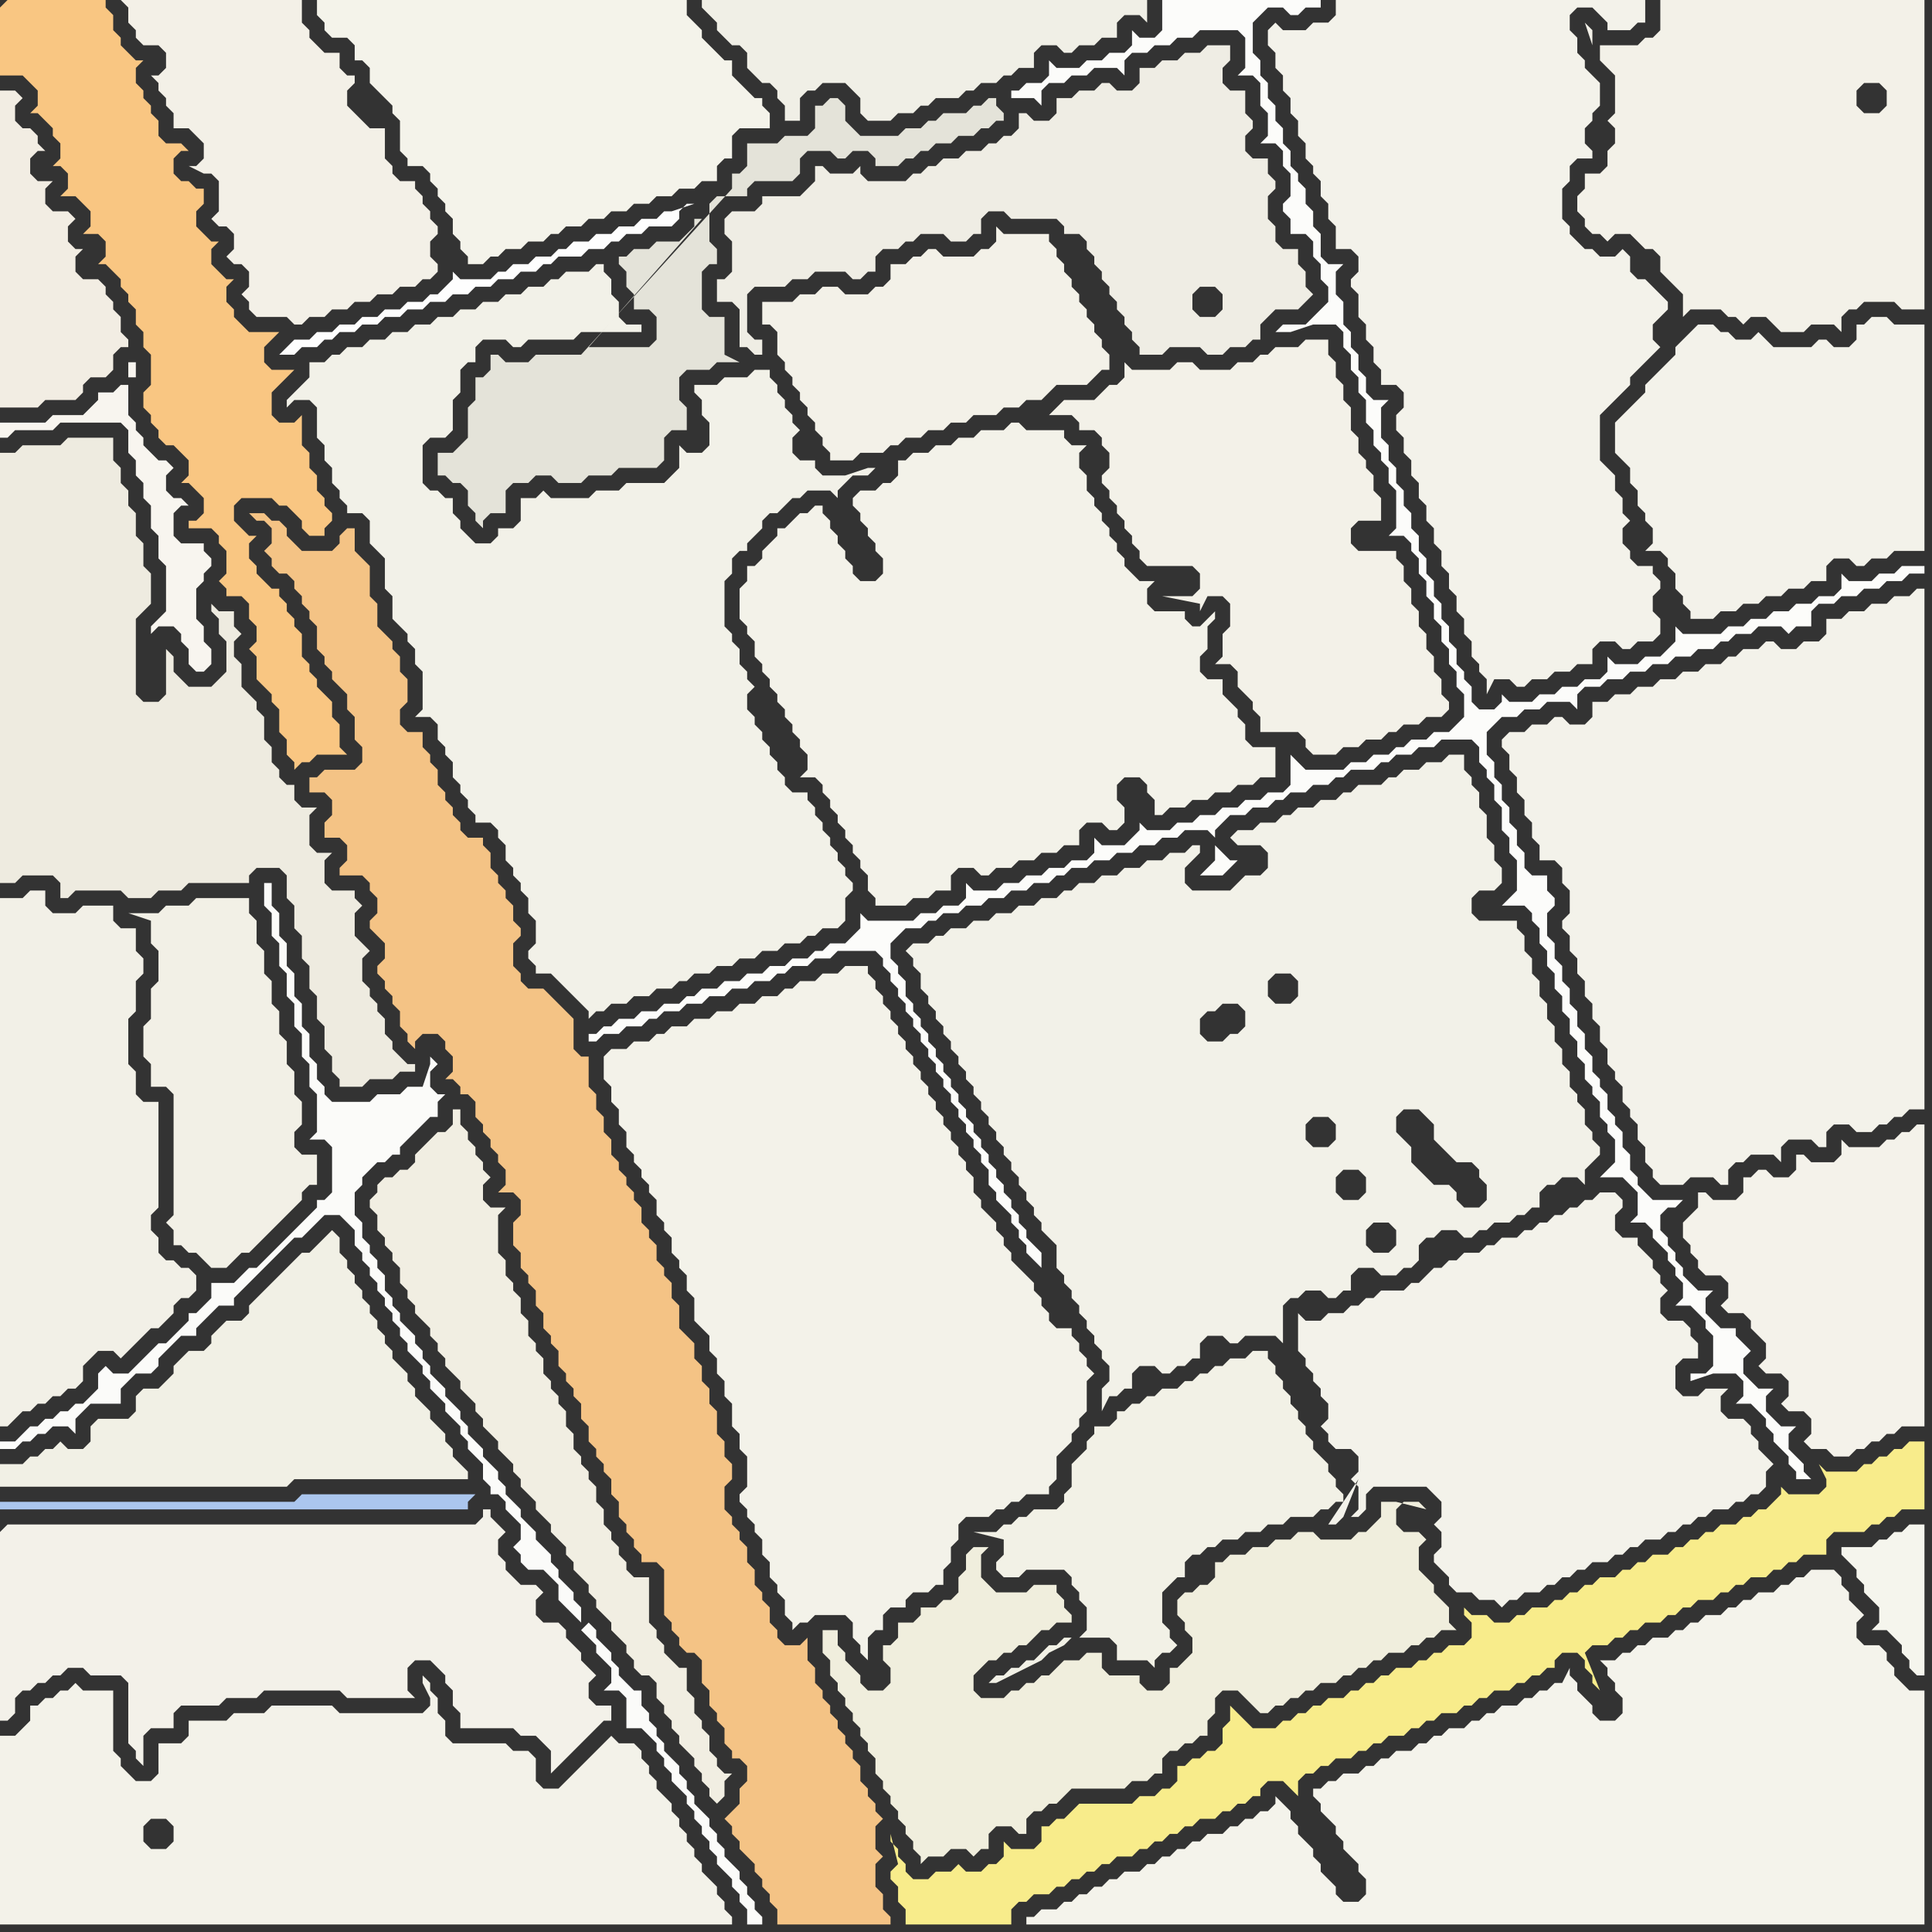 <svg width="256" height="256" xmlns="http://www.w3.org/2000/svg"><rect width="100%" height="100%" fill="#333333" stroke="none"/><script> 
var tempColor;
function hoverPath(evt){
obj = evt.target;
tempColor = obj.getAttribute("fill");
obj.setAttribute("fill","red");
//alert(tempColor);
//obj.setAttribute("stroke","red");}
function recoverPath(evt){
obj = evt.target;
obj.setAttribute("fill", tempColor);
//obj.setAttribute("stroke", tempColor);
}</script><path onmouseover="hoverPath(evt)" onmouseout="recoverPath(evt)" fill="rgb(244,195,133)" d="M  53,95l 0,-1 1,-1 0,-3 -1,-1 0,-2 -1,-1 0,-1 -1,-1 -1,-1 0,-3 -1,-1 0,-4 -2,-2 0,-3 -1,0 -1,1 0,1 -1,1 -4,0 -1,-1 -1,-1 0,-1 -1,-1 -1,0 -1,-1 -2,0 1,1 1,0 1,1 0,2 -1,1 1,1 0,1 1,1 1,0 1,1 0,1 1,1 0,1 1,1 0,1 1,1 0,3 1,1 0,1 1,1 0,1 1,1 1,1 0,2 1,1 0,3 1,1 0,2 -1,1 -4,0 -1,1 -1,0 0,2 2,0 1,1 0,2 -1,1 0,2 2,0 1,1 0,2 -1,1 0,1 3,0 1,1 0,1 1,1 0,2 -1,1 0,1 1,1 0,0 1,1 0,2 -1,1 0,1 1,1 0,1 1,1 0,1 1,1 0,2 1,1 0,1 1,1 0,-1 1,-1 2,0 1,1 0,1 1,1 0,2 -1,1 1,0 1,1 0,1 1,0 1,1 0,2 1,1 0,1 1,1 0,1 1,1 0,1 1,1 0,2 -1,1 2,0 1,1 0,2 -1,1 0,3 1,1 0,2 1,1 0,1 1,1 0,2 1,1 0,2 1,1 0,1 1,1 0,2 1,1 0,1 1,1 0,1 1,1 0,2 1,1 0,2 1,1 0,1 1,1 0,1 1,1 0,2 1,1 0,2 1,1 0,1 1,1 0,1 1,1 0,1 2,0 1,1 0,6 1,1 0,1 1,1 0,1 1,1 1,0 1,1 0,3 1,1 0,2 1,1 0,1 1,1 0,2 1,1 0,1 1,0 1,1 0,2 -1,1 0,2 -1,1 -1,1 1,1 0,1 1,1 0,1 1,1 1,1 0,1 1,1 0,1 1,1 0,1 1,1 0,2 15,0 0,-1 -1,-1 0,-2 -1,-1 0,-3 1,-1 -1,-1 0,-3 1,-1 -1,-1 0,-1 -1,-1 0,-1 -1,-1 0,-2 -1,-1 0,-1 -1,-1 0,-1 -1,-1 0,-1 -1,-1 0,-1 -1,-1 0,-1 -1,-1 0,-2 -1,-1 0,-3 -1,1 -2,0 -1,-1 0,-1 -1,-1 0,-2 -1,-1 0,-1 -1,-1 0,-2 -1,-1 0,-2 -1,-1 0,-1 -1,-1 0,-1 -1,-1 0,-3 1,-1 0,-2 -1,-1 0,-2 -1,-1 0,-3 -1,-1 0,-2 -1,-1 0,-2 -1,-1 0,-2 -1,-1 -1,-1 0,-3 -1,-1 0,-2 -1,-1 0,-1 -1,-1 0,-2 -1,-1 0,-1 -1,-1 0,-2 -1,-1 0,-1 -1,-1 0,-1 -1,-1 0,-1 -1,-1 0,-2 -1,-1 0,-2 -1,-1 0,-2 -1,-1 0,-4 -1,0 -1,-1 0,-4 -1,-1 -1,-1 -1,-1 -1,-1 -2,0 -1,-1 0,-1 -1,-1 0,-3 1,-1 0,-1 -1,-1 0,-2 -1,-1 0,-1 -1,-1 0,-1 -1,-1 0,-2 -1,-1 0,-1 -2,0 -1,-1 0,-1 -1,-1 0,-1 -1,-1 0,-1 -1,-1 0,-2 -1,-1 0,-1 -1,-1 0,-2 -2,0 -1,-1Z"/>
<path onmouseover="hoverPath(evt)" onmouseout="recoverPath(evt)" fill="rgb(243,241,232)" d="M  146,58l 0,1 1,1 0,2 -1,1 0,1 1,1 0,1 1,1 0,1 1,1 0,1 1,1 0,1 1,1 0,1 1,1 6,0 1,1 0,2 -1,1 -4,0 5,1 0,1 1,-2 2,0 1,1 0,3 -1,1 0,3 -1,1 2,0 1,1 0,2 1,1 1,1 0,1 1,1 0,2 5,0 1,1 0,1 1,1 3,0 1,-1 2,0 1,-1 2,0 1,-1 1,0 1,-1 2,0 1,-1 2,0 1,-1 0,-1 -1,-1 0,-2 -1,-1 0,-2 -1,-1 0,-2 -1,-1 0,-2 -1,-1 0,-2 -1,-1 0,-2 -1,-1 0,-1 -5,0 -1,-1 0,-2 1,-1 3,0 0,-3 -1,-1 0,-2 -1,-1 0,-1 -1,-1 0,-2 -1,-1 0,-3 -1,-1 0,-2 -1,-1 0,-2 -1,-1 0,-2 -3,0 -1,1 -3,0 -1,1 -1,0 -1,1 -2,0 -1,1 -4,0 -1,-1 -2,0 -1,1 -5,0 -1,-1 0,2 -1,1 -1,0 -1,1 -1,1 -4,0 -1,1 -1,1 3,0 1,1 0,1 2,0 1,1Z"/>
<path onmouseover="hoverPath(evt)" onmouseout="recoverPath(evt)" fill="rgb(249,198,130)" d="M  0,1l 0,9 3,0 1,1 1,1 0,2 -1,1 1,0 1,1 0,0 1,1 0,1 1,1 0,2 -1,1 1,0 1,1 0,2 -1,1 2,0 1,1 1,1 0,2 -1,1 2,0 1,1 0,2 -1,1 1,0 1,1 0,0 1,1 0,1 1,1 0,1 1,1 0,2 1,1 0,2 1,1 0,4 -1,1 0,2 1,1 0,1 1,1 0,1 1,1 1,0 1,1 1,1 0,2 -1,1 1,0 1,1 0,0 1,1 0,2 -1,1 -1,0 0,1 3,0 1,1 0,1 1,1 0,3 -1,1 1,1 0,1 2,0 1,1 0,2 1,1 0,2 -1,1 1,1 0,3 1,1 1,1 0,1 1,1 0,3 1,1 0,2 1,1 0,1 1,-1 1,0 1,-1 4,0 -1,-1 0,-3 -1,-1 0,-2 -1,-1 -1,-1 0,-1 -1,-1 0,-1 -1,-1 0,-3 -1,-1 0,-1 -1,-1 0,-1 -1,-1 0,-1 -1,0 -1,-1 -1,-1 0,-1 -1,-1 0,-2 1,-1 -1,0 -1,-1 -1,-1 0,-2 1,-1 4,0 1,1 1,0 1,1 1,1 0,1 1,1 2,0 0,-1 1,-1 0,-1 -1,-1 0,-1 -1,-1 0,-2 -1,-1 0,-2 -1,-1 0,-4 -1,1 -2,0 -1,-1 0,-3 1,-1 1,-1 1,-1 -3,0 -1,-1 0,-2 1,-1 1,-1 -4,0 -1,-1 -1,-1 0,-1 -1,-1 0,-2 1,-1 -1,0 -1,-1 0,0 -1,-1 0,-2 1,-1 -1,0 -1,-1 -1,-1 0,-2 1,-1 0,-2 -1,0 -1,-1 -1,0 -1,-1 0,-2 1,-1 1,0 -1,-1 -2,0 -1,-1 0,-2 -1,-1 0,-1 -1,-1 0,-1 -1,-1 0,-2 1,-1 -1,0 -1,-1 0,0 -1,-1 0,-1 -1,-1 0,-2 -1,-1 0,-1 -13,0 -1,1Z"/>
<path onmouseover="hoverPath(evt)" onmouseout="recoverPath(evt)" fill="rgb(243,240,231)" d="M  18,0l -2,0 1,1 0,2 1,1 0,1 1,1 2,0 1,1 0,2 -1,1 -1,0 1,1 0,1 1,1 0,1 1,1 0,2 2,0 1,1 1,1 0,2 -1,1 -1,0 2,1 1,0 1,1 0,4 -1,1 1,1 1,0 1,1 0,2 -1,1 1,1 1,0 1,1 0,2 -1,1 1,1 0,1 1,1 4,0 1,1 1,0 1,-1 2,0 1,-1 2,0 1,-1 2,0 1,-1 2,0 1,-1 2,0 1,-1 1,0 1,-1 0,-1 -1,-1 0,-2 1,-1 0,-1 -1,-1 0,-1 -1,-1 0,-1 -1,-1 0,-1 -2,0 -1,-1 0,-1 -1,-1 0,-4 -2,0 -1,-1 -1,-1 -1,-1 0,-2 1,-1 0,-1 -1,0 -1,-1 0,-2 -2,0 -1,-1 -1,-1 0,-1 -1,-1 0,-3Z"/>
<path onmouseover="hoverPath(evt)" onmouseout="recoverPath(evt)" fill="rgb(242,240,230)" d="M  20,121l -3,0 3,1 0,3 1,1 0,4 -1,1 0,4 -1,1 0,4 1,1 0,3 2,0 1,1 0,16 -1,1 1,1 0,2 1,0 1,1 1,0 1,1 1,1 2,0 2,-2 1,0 3,-3 1,-1 2,-2 1,-1 0,-1 1,-1 1,0 0,-4 -2,0 -1,-1 0,-2 1,-1 0,-3 -1,-1 0,-3 -1,-1 0,-3 -1,-1 0,-3 -1,-1 0,-3 -1,-1 0,-3 -1,-1 0,-3 -1,-1 0,-2 -7,0 -1,1 -3,0 -1,1Z"/>
<path onmouseover="hoverPath(evt)" onmouseout="recoverPath(evt)" fill="rgb(244,243,234)" d="M  43,0l -1,0 0,2 1,1 0,1 1,1 2,0 1,1 0,2 1,0 1,1 0,2 1,1 1,1 1,1 0,1 1,1 0,4 1,1 0,1 2,0 1,1 0,1 1,1 0,1 1,1 0,1 1,1 0,2 1,1 0,1 1,1 0,1 2,0 1,-1 1,0 1,-1 2,0 1,-1 2,0 1,-1 1,0 1,-1 2,0 1,-1 2,0 1,-1 2,0 1,-1 2,0 1,-1 2,0 1,-1 2,0 1,-1 2,0 0,-2 1,-1 1,0 0,-3 1,-1 4,0 0,-2 -1,-1 0,-1 -1,0 -1,-1 -1,-1 -1,-1 0,-2 -1,0 -1,-1 -1,-1 -1,-1 0,-1 -1,-1 -1,-1 0,-2Z"/>
<path onmouseover="hoverPath(evt)" onmouseout="recoverPath(evt)" fill="rgb(252,252,250)" d="M  78,137l 0,1 1,0 1,-1 2,0 1,-1 2,0 1,-1 1,0 1,-1 2,0 1,-1 2,0 1,-1 2,0 1,-1 2,0 1,-1 2,0 1,-1 1,0 1,-1 2,0 1,-1 2,0 1,-1 5,0 1,1 0,1 1,1 0,1 1,1 0,1 1,1 0,1 1,1 0,1 1,1 0,1 1,1 0,1 1,1 0,1 1,1 0,1 1,1 0,1 1,1 0,1 1,1 0,1 1,1 0,1 1,1 0,1 1,1 0,2 1,1 0,1 1,1 1,1 0,1 1,1 0,1 1,1 0,1 1,1 1,1 0,-2 -1,-1 0,0 -1,-1 0,-1 -1,-1 0,-1 -1,-1 0,-1 -1,-1 0,-1 -1,-1 0,-1 -1,-1 0,-1 -1,-1 0,-1 -1,-1 0,-1 -1,-1 0,-1 -1,-1 0,-1 -1,-1 0,-1 -1,-1 0,-1 -1,-1 0,-1 -1,-1 0,-1 -1,-1 0,-1 -1,-1 0,-1 -1,-1 0,-2 -1,-1 0,-1 -1,-1 0,-2 1,-1 1,-1 2,0 1,-1 1,0 1,-1 2,0 1,-1 2,0 1,-1 2,0 1,-1 2,0 1,-1 2,0 1,-1 1,0 1,-1 2,0 1,-1 2,0 1,-1 2,0 1,-1 2,0 1,-1 2,0 1,-1 3,0 1,1 0,-1 1,-1 1,-1 2,0 1,-1 2,0 1,-1 1,0 1,-1 2,0 1,-1 2,0 1,-1 1,0 1,-1 3,0 1,-1 1,0 1,-1 2,0 1,-1 2,0 1,-1 4,0 1,1 0,2 1,1 0,1 1,1 0,2 1,1 0,3 1,1 0,2 1,1 0,4 -1,1 -1,1 3,0 1,1 0,1 1,1 0,2 1,1 0,2 1,1 0,2 1,1 0,2 1,1 0,2 1,1 0,2 1,1 0,2 1,1 0,1 1,1 0,2 1,1 0,1 1,1 0,3 -1,1 -1,1 3,0 1,1 1,1 0,3 -1,1 2,0 1,1 0,1 1,1 1,1 0,1 1,1 0,1 1,1 0,2 -1,1 2,0 1,1 1,1 0,1 1,1 0,4 -1,1 -2,0 0,1 3,-1 3,0 1,1 0,2 -1,1 2,0 1,1 1,1 0,1 1,1 0,1 1,1 1,1 0,1 1,1 0,1 2,0 -1,-1 0,-1 -1,-1 -1,-1 0,-2 1,-1 -2,0 -1,-1 -1,-1 0,-2 1,-1 -2,0 -1,-1 -1,-1 0,-2 1,-1 -1,-1 0,0 -1,-1 0,-1 -2,0 -1,-1 -1,-1 0,-2 1,-1 -2,0 -1,-1 -1,-1 0,-1 -1,-1 0,-1 -1,-1 0,-1 -1,-1 0,-2 1,-1 1,0 1,-1 -4,0 -1,-1 -1,-1 0,-1 -1,-1 0,-2 -1,-1 0,-2 -1,-1 0,-1 -1,-1 0,-2 -1,-1 0,-1 -1,-1 0,-2 -1,-1 0,-2 -1,-1 0,-2 -1,-1 0,-2 -1,-1 0,-2 -1,-1 0,-2 -1,-1 0,-3 1,-1 0,-1 -1,-1 0,-2 -2,0 -1,-1 0,-2 -1,-1 0,-2 -1,-1 0,-2 -1,-1 0,-2 -1,-1 0,-2 -1,-1 0,-3 1,-1 1,-1 2,0 1,-1 2,0 1,-1 3,0 1,1 0,-2 1,-1 2,0 1,-1 2,0 1,-1 2,0 1,-1 2,0 1,-1 2,0 1,-1 2,0 1,-1 1,0 1,-1 2,0 1,-1 3,0 1,1 1,-1 2,0 0,-2 1,-1 2,0 1,-1 2,0 1,-1 2,0 1,-1 2,0 1,-1 2,0 0,-1 -3,0 -1,1 -2,0 -1,1 -3,0 -1,-1 0,2 -1,1 -2,0 -1,1 -2,0 -1,1 -2,0 -1,1 -2,0 -1,1 -2,0 -1,1 -5,0 -1,-1 0,2 -1,1 -1,1 -2,0 -1,1 -3,0 -1,-1 0,2 -1,1 -2,0 -1,1 -2,0 -1,1 -2,0 -1,1 -3,0 -1,-1 0,1 -1,1 -2,0 -1,-1 0,-2 -1,-1 0,-1 -1,-1 0,-2 -1,-1 0,-2 -1,-1 0,-2 -1,-1 0,-2 -1,-1 0,-2 -1,-1 0,-2 -1,-1 0,-2 -1,-1 0,-2 -1,-1 0,-2 -1,-1 0,-2 -1,-1 0,-4 1,-1 -2,0 -1,-1 0,-2 -1,-1 0,-2 -1,-1 0,-2 -1,-1 0,-3 -1,-1 0,-3 1,-1 -2,0 -1,-1 0,-3 -1,-1 0,-2 -1,-1 0,-2 -1,-1 0,-1 -1,-1 0,-2 -1,-1 0,-2 -1,-1 0,-2 -1,-1 0,-2 -1,-1 0,-2 -1,-1 0,-4 1,-1 1,-1 2,0 1,1 1,0 1,-1 2,0 0,-1 -21,0 0,4 -1,1 -2,0 -1,-1 0,2 -1,1 -2,0 -1,1 -2,0 -1,1 -3,0 -1,-1 0,2 -1,1 -2,0 -1,1 -1,0 0,1 3,0 1,1 0,-2 1,-1 2,0 1,-1 2,0 1,-1 3,0 1,1 0,-2 1,-1 2,0 1,-1 2,0 1,-1 2,0 1,-1 5,0 1,1 0,4 -1,1 2,0 1,1 0,3 1,1 0,3 -1,1 2,0 1,1 0,2 1,1 0,3 -1,1 0,1 1,1 0,2 2,0 1,1 0,2 1,1 0,2 1,1 0,2 -1,1 -2,2 -3,0 -1,1 2,0 3,-1 3,0 1,1 0,2 1,1 0,2 1,1 0,2 1,1 0,3 1,1 0,2 1,1 0,1 1,1 0,2 1,1 0,5 -1,1 2,0 1,1 0,1 1,1 0,2 1,1 0,2 1,1 0,2 1,1 0,2 1,1 0,2 1,1 0,2 1,1 0,3 -1,1 -1,1 -2,0 -1,1 -2,0 -1,1 -1,0 -1,1 -2,0 -1,1 -2,0 -1,1 -5,0 -1,-1 -1,-1 0,4 -1,1 -2,0 -1,1 -2,0 -1,1 -2,0 -1,1 -2,0 -1,1 -2,0 -1,1 -3,0 -1,-1 0,1 -1,1 0,0 -1,1 -3,0 -1,-1 0,2 -1,1 -2,0 -1,1 -2,0 -1,1 -2,0 -1,1 -2,0 -1,1 -3,0 -1,-1 0,2 -1,1 -2,0 -1,1 -2,0 -1,1 -6,0 -1,-1 0,2 -1,1 -1,1 -2,0 -1,1 -1,0 -1,1 -2,0 -1,1 -2,0 -1,1 -2,0 -1,1 -2,0 -1,1 -2,0 -1,1 -1,0 -1,1 -2,0 -1,1 -2,0 -1,1 -2,0 -1,1 -1,0 -1,1 -1,0 83,-25 0,2 -1,1 -1,1 3,0 1,-1 0,0 1,-1 -1,0 -1,-1 -1,-1 -83,25Z"/>
<path onmouseover="hoverPath(evt)" onmouseout="recoverPath(evt)" fill="rgb(243,242,234)" d="M  173,175l 0,0 -1,-1 0,5 1,1 0,1 1,1 0,1 1,1 0,1 1,1 0,2 -1,1 1,1 0,1 1,1 2,0 1,1 0,2 -1,1 1,1 0,3 -1,1 1,0 1,-1 0,-2 1,-1 7,0 1,1 1,1 0,2 -1,1 1,1 0,2 -1,1 0,1 1,1 1,1 0,1 1,1 2,0 1,1 2,0 1,1 1,-1 1,0 1,-1 2,0 1,-1 1,0 1,-1 1,0 1,-1 1,0 1,-1 2,0 1,-1 1,0 1,-1 1,0 1,-1 2,0 1,-1 1,0 1,-1 1,0 1,-1 1,0 1,-1 2,0 1,-1 1,0 1,-1 1,0 1,-1 0,-2 1,-1 -1,-1 0,0 -1,-1 0,-1 -1,-1 0,-1 -1,-1 -2,0 -1,-1 0,-2 1,-1 -3,0 -1,1 -2,0 -1,-1 0,-3 1,-1 2,0 0,-2 -1,-1 0,-1 -1,-1 -2,0 -1,-1 0,-2 1,-1 -1,-1 0,-1 -1,-1 0,-1 -1,-1 -1,-1 0,-1 -2,0 -1,-1 0,-2 1,-1 0,-1 -1,-1 -2,0 -1,1 -1,0 -1,1 -1,0 -1,1 -1,0 -1,1 -1,0 -1,1 -1,0 -1,1 -2,0 -1,1 -1,0 -1,1 -2,0 -1,1 -1,0 -1,1 -1,0 -1,1 -1,1 -1,0 -1,1 -3,0 -1,1 -1,0 -1,1 -1,0 -1,1 -2,0 -1,1 -2,0 5,26 -1,1 -1,0 4,-6 -2,5 -5,-26Z"/>
<path onmouseover="hoverPath(evt)" onmouseout="recoverPath(evt)" fill="rgb(242,240,231)" d="M  0,130l 0,59 1,0 1,-1 0,0 1,-1 1,0 1,-1 1,0 1,-1 1,0 1,-1 1,0 1,-1 0,-2 1,-1 1,-1 2,0 1,1 1,-1 0,0 3,-3 1,0 1,-1 1,-1 0,-1 1,-1 1,0 1,-1 0,-2 -1,-1 -1,0 -1,-1 -1,0 -1,-1 0,-2 -1,-1 0,-2 1,-1 0,-14 -2,0 -1,-1 0,-3 -1,-1 0,-6 1,-1 0,-4 1,-1 0,-2 -1,-1 0,-3 -2,0 -1,-1 0,-2 -4,0 -1,1 -3,0 -1,-1 0,-2 -2,0 -1,1 -3,0Z"/>
<path onmouseover="hoverPath(evt)" onmouseout="recoverPath(evt)" fill="rgb(248,245,239)" d="M  20,84l 0,0 1,-1 2,0 1,1 0,1 1,1 0,2 1,1 1,0 1,-1 0,-2 -1,-1 0,-2 -1,-1 0,-4 1,-1 0,-1 1,-1 0,-1 -1,-1 0,-1 -3,0 -1,-1 0,-3 1,-1 1,0 -1,-1 -1,0 -1,-1 0,-2 1,-1 -1,-1 -1,0 -1,-1 -1,-1 0,-1 -1,-1 0,-1 -1,-1 0,-4 -1,0 -1,1 -2,0 0,1 -1,1 -1,1 -4,0 -1,1 -6,0 0,2 1,0 1,-1 5,0 1,-1 8,0 1,1 0,3 1,1 0,2 1,1 0,2 1,1 0,3 1,1 0,3 1,1 0,6 -1,1 -1,1 0,1 -3,-34 1,0 0,-2 -1,0 0,2 3,34Z"/>
<path onmouseover="hoverPath(evt)" onmouseout="recoverPath(evt)" fill="rgb(242,241,232)" d="M  41,50l -2,2 -1,1 0,1 1,-1 2,0 1,1 0,4 1,1 0,2 1,1 0,2 1,1 0,1 1,1 0,1 2,0 1,1 0,3 1,1 1,1 0,4 1,1 0,3 1,1 1,1 0,1 1,1 0,2 1,1 0,5 -1,1 2,0 1,1 0,2 1,1 0,1 1,1 0,2 1,1 0,1 1,1 0,1 1,1 0,1 2,0 1,1 0,1 1,1 0,2 1,1 0,1 1,1 0,1 1,1 0,2 1,1 0,3 -1,1 0,1 1,1 0,1 2,0 1,1 1,1 1,1 1,1 1,1 0,1 1,-1 1,0 1,-1 2,0 1,-1 2,0 1,-1 2,0 1,-1 1,0 1,-1 2,0 1,-1 2,0 1,-1 2,0 1,-1 2,0 1,-1 2,0 1,-1 1,0 1,-1 2,0 1,-1 0,-3 1,-1 0,-1 -1,-1 0,-1 -1,-1 0,-1 -1,-1 0,-1 -1,-1 0,-1 -1,-1 0,-1 -1,-1 0,-1 -2,0 -1,-1 0,-1 -1,-1 0,-1 -1,-1 0,-1 -1,-1 0,-1 -1,-1 0,-1 -1,-1 0,-2 1,-1 -1,-1 0,-1 -1,-1 0,-2 -1,-1 0,-1 -1,-1 0,-6 1,-1 0,-2 1,-1 1,0 0,-1 1,-1 1,-1 0,-1 1,-1 1,0 1,-1 1,-1 1,0 1,-1 3,0 1,1 0,-1 1,-1 0,0 1,-1 2,0 1,-1 -1,0 -3,1 -3,0 -1,-1 0,-1 -2,0 -1,-1 0,-2 1,-1 -1,-1 0,-1 -1,-1 0,-1 -1,-1 0,-1 -1,-1 0,-1 -2,0 -1,1 -3,0 -1,1 -3,0 0,1 1,1 0,2 1,1 0,3 -1,1 -2,0 -1,-1 0,3 -1,1 -1,1 -5,0 -1,1 -3,0 -1,1 -5,0 -1,-1 -1,1 -2,0 0,3 -1,1 -2,0 0,1 -1,1 -2,0 -1,-1 -1,-1 0,-1 -1,-1 0,-2 -1,0 -1,-1 -1,0 -1,-1 0,-5 1,-1 2,0 1,-1 0,-4 1,-1 0,-3 1,-1 1,0 0,-2 1,-1 3,0 1,1 1,0 1,-1 6,0 1,-1 8,0 0,-1 -2,0 -1,-1 0,-2 -1,-1 0,-2 -1,-1 0,-1 -1,0 -1,1 -3,0 -1,1 -1,0 -1,1 -2,0 -1,1 -2,0 -1,1 -2,0 -1,1 -2,0 -1,1 -2,0 -1,1 -2,0 -1,1 -2,0 -1,1 -2,0 -1,1 -2,0 -1,1 -1,0 -1,1 -2,0Z"/>
<path onmouseover="hoverPath(evt)" onmouseout="recoverPath(evt)" fill="rgb(243,241,233)" d="M  0,203l 0,25 1,0 1,-1 0,-2 1,-1 1,0 1,-1 1,0 1,-1 1,0 1,-1 2,0 1,1 4,0 1,1 0,8 1,1 0,1 1,1 0,-4 1,-1 3,0 0,-2 1,-1 5,0 1,-1 4,0 1,-1 10,0 1,1 9,0 -1,-1 0,-3 1,-1 2,0 1,1 1,1 0,1 1,1 0,2 1,1 0,2 7,0 1,1 2,0 1,1 1,1 0,3 1,-1 0,0 1,-1 1,-1 1,-1 1,-1 1,-1 1,-1 1,0 0,-2 -2,0 -1,-1 0,-2 1,-1 -1,-1 -1,-1 0,-1 -1,-1 -1,-1 0,-1 -1,-1 -2,0 -1,-1 0,-2 1,-1 -1,-1 -2,0 -1,-1 -1,-1 0,-1 -1,-1 0,-2 1,-1 -1,-1 0,0 -1,-1 0,-1 -1,0 0,1 -1,1 -62,0 -1,1Z"/>
<path onmouseover="hoverPath(evt)" onmouseout="recoverPath(evt)" fill="rgb(248,236,139)" d="M  121,249l 0,0 -1,-1 0,-1 -1,-1 0,-1 -1,-1 0,-1 1,4 0,0 -1,1 0,1 1,1 0,2 1,1 0,2 14,0 0,-2 1,-1 1,0 1,-1 2,0 1,-1 1,0 1,-1 1,0 1,-1 1,0 1,-1 1,0 1,-1 2,0 1,-1 1,0 1,-1 1,0 1,-1 1,0 1,-1 1,0 1,-1 2,0 1,-1 1,0 1,-1 1,0 1,-1 1,0 0,-1 1,-1 2,0 1,1 1,1 0,-2 1,-1 1,0 1,-1 1,0 1,-1 2,0 1,-1 1,0 1,-1 1,0 1,-1 2,0 1,-1 1,0 1,-1 1,0 1,-1 2,0 1,-1 1,0 1,-1 1,0 1,-1 2,0 1,-1 1,0 1,-1 1,0 1,-1 1,0 0,-1 1,-1 2,0 1,1 0,1 1,1 0,1 1,1 -2,-5 1,-1 2,0 1,-1 1,0 1,-1 1,0 1,-1 2,0 1,-1 1,0 1,-1 1,0 1,-1 2,0 1,-1 1,0 1,-1 1,0 1,-1 2,0 1,-1 1,0 1,-1 1,0 1,-1 3,0 0,-2 1,-1 4,0 1,-1 1,0 1,-1 1,0 1,-1 3,0 0,-9 -2,0 -1,1 -1,0 -1,1 -1,0 -1,1 -1,0 -1,1 -4,0 -1,-1 1,2 0,1 -1,1 -4,0 -1,-1 0,1 -1,1 0,0 -1,1 -1,0 -1,1 -1,0 -1,1 -2,0 -1,1 -1,0 -1,1 -1,0 -1,1 -1,0 -1,1 -2,0 -1,1 -1,0 -1,1 -1,0 -1,1 -2,0 -1,1 -1,0 -1,1 -1,0 -1,1 -1,0 -1,1 -2,0 -1,1 -1,0 -1,1 -2,0 -1,-1 -2,0 -1,-1 0,1 1,1 0,2 -1,1 -2,0 -1,1 -1,0 -1,1 -1,0 -1,1 -2,0 -1,1 -1,0 -1,1 -1,0 -1,1 -1,0 -1,1 -2,0 -1,1 -1,0 -1,1 -1,0 -1,1 -1,0 -1,1 -3,0 -1,-1 -1,-1 -1,-1 0,2 -1,1 0,2 -1,1 -1,0 -1,1 -1,0 -1,1 -1,0 0,2 -1,1 -1,0 -1,1 -2,0 -1,1 -7,0 -1,1 -1,1 -1,0 -1,1 -1,0 0,2 -1,1 -3,0 -1,-1 0,2 -1,1 -1,0 -1,1 -2,0 -1,-1 -1,1 -2,0 -1,1Z"/>
<path onmouseover="hoverPath(evt)" onmouseout="recoverPath(evt)" fill="rgb(243,242,234)" d="M  200,100l 0,2 1,1 0,2 1,1 0,2 1,1 0,2 1,1 0,2 2,0 1,1 0,2 1,1 0,3 -1,1 0,1 1,1 0,2 1,1 0,2 1,1 0,2 1,1 0,2 1,1 0,2 1,1 0,2 1,1 0,1 1,1 0,2 1,1 0,1 1,1 0,2 1,1 0,2 1,1 0,1 1,1 3,0 1,-1 3,0 1,1 1,0 0,-2 1,-1 1,0 1,-1 3,0 1,1 0,-2 1,-1 3,0 1,1 1,0 0,-2 1,-1 2,0 1,1 2,0 1,-1 1,0 1,-1 1,0 1,-1 2,0 0,-69 -1,0 -1,1 -2,0 -1,1 -2,0 -1,1 -2,0 -1,1 -2,0 0,2 -1,1 -2,0 -1,1 -2,0 -1,-1 -1,0 -1,1 -2,0 -1,1 -1,0 -1,1 -2,0 -1,1 -2,0 -1,1 -2,0 -1,1 -2,0 -1,1 -2,0 -1,1 -2,0 0,2 -1,1 -2,0 -1,-1 -1,0 -1,1 -2,0 -1,1 -2,0 -1,1 0,1 1,1Z"/>
<path onmouseover="hoverPath(evt)" onmouseout="recoverPath(evt)" fill="rgb(244,242,234)" d="M  223,163l 0,1 1,1 0,1 1,1 0,1 1,1 2,0 1,1 0,2 -1,1 1,1 2,0 1,1 0,1 1,1 1,1 0,2 -1,1 1,1 2,0 1,1 0,2 -1,1 1,1 2,0 1,1 0,2 -1,1 1,1 2,0 1,1 2,0 1,-1 1,0 1,-1 1,0 1,-1 1,0 1,-1 3,0 0,-40 -1,0 -1,1 -1,0 -1,1 -1,0 -1,1 -4,0 -1,-1 0,2 -1,1 -3,0 -1,-1 -1,0 0,2 -1,1 -2,0 -1,-1 -1,0 -1,1 -1,0 0,2 -1,1 -3,0 -1,-1 -1,0 0,2 -2,2Z"/>
<path onmouseover="hoverPath(evt)" onmouseout="recoverPath(evt)" fill="rgb(241,240,229)" d="M  4,197l 34,0 1,-1 23,0 0,-1 -1,-1 0,0 -1,-1 0,-1 -1,-1 0,-1 -1,-1 -1,-1 0,-1 -1,-1 -1,-1 0,-1 -1,-1 0,-1 -1,-1 -1,-1 0,-1 -1,-1 0,-1 -1,-1 0,-1 -1,-1 0,-1 -1,-1 0,-1 -1,-1 0,-1 -1,-1 0,-1 -1,-1 0,-2 -1,-1 -1,1 -1,1 -1,1 -1,0 -2,2 -1,1 -4,4 0,1 -1,1 -2,0 -2,2 0,1 -1,1 -2,0 -1,1 -1,1 0,1 -1,1 -1,1 -2,0 -1,1 0,2 -1,1 -4,0 -1,1 0,2 -1,1 -2,0 -1,-1 -1,1 -1,0 -1,1 -1,0 -1,1 -3,0 0,3Z"/>
<path onmouseover="hoverPath(evt)" onmouseout="recoverPath(evt)" fill="rgb(238,235,224)" d="M  36,101l 0,-2 -1,-1 0,-3 -1,-1 0,-1 -1,-1 -1,-1 0,-3 -1,-1 0,-2 1,-1 -1,-1 0,-2 -2,0 -1,-1 0,1 1,1 0,2 1,1 0,4 -1,1 -1,1 -3,0 -1,-1 -1,-1 0,-2 -1,-1 0,6 -1,1 -2,0 -1,-1 0,-10 1,-1 1,-1 0,-4 -1,-1 0,-3 -1,-1 0,-3 -1,-1 0,-2 -1,-1 0,-2 -1,-1 0,-3 -6,0 -1,1 -5,0 -1,1 -2,0 0,57 2,0 1,-1 4,0 1,1 0,2 1,0 1,-1 6,0 1,1 3,0 1,-1 3,0 1,-1 8,0 0,-1 1,-1 3,0 1,1 0,3 1,1 0,3 1,1 0,3 1,1 0,3 1,1 0,3 1,1 0,3 1,1 0,2 1,1 0,1 3,0 1,-1 3,0 1,-1 2,0 0,-1 -1,0 -1,-1 -1,-1 0,-1 -1,-1 0,-2 -1,-1 0,-1 -1,-1 0,-1 -1,-1 0,-3 1,-1 -1,-1 0,0 -1,-1 0,-3 1,-1 -1,-1 0,-1 -3,0 -1,-1 0,-3 1,-1 -2,0 -1,-1 0,-4 1,-1 -2,0 -1,-1 0,-2 -1,0 -1,-1 0,-1 -1,-1Z"/>
<path onmouseover="hoverPath(evt)" onmouseout="recoverPath(evt)" fill="rgb(243,241,232)" d="M  103,44l 0,3 1,1 0,1 1,1 0,1 1,1 0,1 1,1 0,1 1,1 0,1 1,1 0,1 1,1 0,1 3,0 1,-1 3,0 1,-1 1,0 1,-1 2,0 1,-1 2,0 1,-1 2,0 1,-1 3,0 1,-1 2,0 1,-1 2,0 1,-1 1,-1 4,0 1,-1 1,-1 1,0 0,-2 -1,-1 0,-1 -1,-1 0,-1 -1,-1 0,-1 -1,-1 0,-1 -1,-1 0,-1 -1,-1 0,-1 -1,-1 0,-1 -1,-1 0,-1 -6,0 -1,-1 0,2 -1,1 -1,0 -1,1 -4,0 -1,-1 -1,0 -1,1 -1,0 -1,1 -2,0 0,2 -1,1 -1,0 -1,1 -3,0 -1,-1 -2,0 -1,1 -2,0 -1,1 -4,0 0,3 1,0 1,1Z"/>
<path onmouseover="hoverPath(evt)" onmouseout="recoverPath(evt)" fill="rgb(240,239,230)" d="M  127,13l 1,-1 1,0 1,-1 2,0 1,-1 1,0 1,-1 2,0 0,-2 1,-1 2,0 1,1 1,0 1,-1 2,0 1,-1 2,0 0,-2 1,-1 2,0 1,1 0,-3 -59,0 0,1 1,1 0,0 1,1 0,1 2,2 1,0 1,1 0,2 1,1 1,1 1,0 1,1 0,1 1,1 0,2 2,0 0,-3 1,-1 1,0 1,-1 3,0 1,1 1,1 0,2 1,1 3,0 1,-1 2,0 1,-1 1,0 1,-1Z"/>
<path onmouseover="hoverPath(evt)" onmouseout="recoverPath(evt)" fill="rgb(242,241,230)" d="M  149,187l -1,0 0,1 -1,1 -2,0 0,1 -1,1 0,1 -1,1 -1,1 0,3 -1,1 0,1 -1,1 -3,0 -1,1 -1,0 -1,1 -1,0 -1,1 -3,0 4,1 0,2 -1,1 0,1 1,1 2,0 1,-1 5,0 1,1 0,1 1,1 0,1 1,1 0,3 -1,1 4,0 1,1 0,2 4,0 1,1 0,-1 1,-1 1,0 1,-1 -1,-1 0,-1 -1,-1 0,-4 1,-1 1,-1 1,0 0,-2 1,-1 1,0 1,-1 1,0 1,-1 2,0 1,-1 2,0 1,-1 2,0 1,-1 3,0 1,-1 1,0 1,-1 1,0 0,-1 -1,-1 0,-1 -1,-1 0,-1 -1,-1 -1,-1 0,-1 -1,-1 0,-1 -1,-1 0,-1 -1,-1 0,-1 -1,-1 0,-1 -1,-1 0,-1 -1,-1 0,-1 -2,0 -1,1 -2,0 -1,1 -1,0 -1,1 -1,0 -1,1 -1,0 -1,1 -2,0 -1,1 -1,0 -1,1 -1,0 -1,1 -7,30 -1,0 -1,1 -1,0 -1,1 -1,1 -1,0 -1,1 -1,0 -1,1 -1,0 -1,1 1,0 6,-3 1,-1 2,-1 1,-1 7,-30Z"/>
<path onmouseover="hoverPath(evt)" onmouseout="recoverPath(evt)" fill="rgb(244,243,235)" d="M  177,236l -1,0 -1,1 -1,0 0,1 1,1 0,1 1,1 1,1 0,1 1,1 0,1 1,1 1,1 0,1 1,1 0,2 -1,1 -2,0 -1,-1 0,-1 -1,-1 -1,-1 0,-1 -1,-1 0,-1 -1,-1 -1,-1 0,-1 -1,-1 0,-1 -1,-1 -1,-1 0,1 -1,1 -1,0 -1,1 -1,0 -1,1 -1,0 -1,1 -2,0 -1,1 -1,0 -1,1 -1,0 -1,1 -1,0 -1,1 -1,0 -1,1 -2,0 -1,1 -1,0 -1,1 -1,0 -1,1 -1,0 -1,1 -1,0 -1,1 -2,0 -1,1 -1,0 0,1 119,0 0,-31 -2,0 -1,-1 -1,-1 0,-1 -1,-1 0,-1 -1,-1 -2,0 -1,-1 0,-2 1,-1 -1,-1 0,0 -1,-1 0,-1 -1,-1 0,-1 -1,-1 -3,0 -1,1 -1,0 -1,1 -1,0 -1,1 -2,0 -1,1 -1,0 -1,1 -1,0 -1,1 -2,0 -1,1 -1,0 -1,1 -1,0 -1,1 -2,0 -1,1 -1,0 -1,1 -1,0 -1,1 -2,0 1,1 0,1 1,1 0,1 1,1 0,2 -1,1 -2,0 -1,-1 0,-1 -1,-1 -1,-1 0,-1 -1,-1 0,-1 -1,2 -1,0 -1,1 -1,0 -1,1 -1,0 -1,1 -2,0 -1,1 -1,0 -1,1 -1,0 -1,1 -2,0 -1,1 -1,0 -1,1 -1,0 -1,1 -2,0 -1,1 -1,0 -1,1 -1,0 -1,1 -2,0 -1,1Z"/>
<path onmouseover="hoverPath(evt)" onmouseout="recoverPath(evt)" fill="rgb(243,241,232)" d="M  246,12l 0,0 1,-1 2,0 1,1 0,2 -1,1 -2,0 -1,-1 0,-2 9,-1 0,-11 -35,0 0,4 -1,1 -1,0 -1,1 -5,0 0,2 1,1 1,1 0,5 -1,1 1,1 0,2 -1,1 0,2 -1,1 -2,0 0,2 -1,1 0,2 1,1 0,1 1,1 1,0 1,1 1,-1 2,0 1,1 1,1 1,0 1,1 0,2 1,1 1,1 1,1 0,3 -1,1 -1,1 3,-3 4,0 1,1 1,0 1,1 1,-1 2,0 1,1 1,1 3,0 1,-1 3,0 1,1 0,-2 1,-1 1,0 1,-1 4,0 1,1 3,0 0,-30 -9,1 -35,-6 0,-2 -1,-1 1,3 35,6Z"/>
<path onmouseover="hoverPath(evt)" onmouseout="recoverPath(evt)" fill="rgb(251,251,249)" d="M  75,213l 0,0 1,1 1,1 0,-2 -1,-1 0,-1 -1,-1 -1,-1 0,-1 -1,-1 0,-1 -1,-1 -1,-1 0,-1 -1,-1 -1,-1 0,-1 -1,-1 -1,-1 0,-1 -1,-1 0,-1 -1,-1 -1,-1 0,-1 -1,-1 -1,-1 0,-1 -1,-1 0,-1 -1,-1 -1,-1 0,-1 -1,-1 -1,-1 0,-1 -1,-1 0,-1 -1,-1 0,-1 -1,-1 -1,-1 0,-1 -1,-1 0,-1 -1,-1 0,-2 -1,-1 0,-1 -1,-1 0,-1 -1,-1 0,-2 -1,-1 0,-3 1,-1 0,-1 1,-1 1,-1 1,0 1,-1 1,0 0,-1 4,-4 1,0 0,-2 1,-1 -1,0 -1,-1 0,-2 1,-1 -1,-1 0,1 -1,3 -2,0 -1,1 -3,0 -1,1 -5,0 -1,-1 0,-1 -1,-1 0,-2 -1,-1 0,-3 -1,-1 0,-3 -1,-1 0,-3 -1,-1 0,-3 -1,-1 0,-3 -1,-1 0,-3 -1,0 0,3 1,1 0,3 1,1 0,3 1,1 0,3 1,1 0,3 1,1 0,3 1,1 0,3 1,1 0,5 -1,1 2,0 1,1 0,6 -1,1 -1,0 0,1 -1,1 -1,1 -2,2 -1,1 -1,1 -1,1 -1,1 -1,0 -1,1 -1,1 -3,0 0,2 -1,1 -1,1 -1,0 0,1 -2,2 -1,1 -1,0 -1,1 -1,1 -1,1 -1,1 -2,0 -1,-1 -1,1 0,2 -1,1 -1,1 -1,0 -1,1 -1,0 -1,1 -1,0 -1,1 -1,0 -1,1 -1,1 -2,0 0,1 2,0 1,-1 1,0 1,-1 1,0 1,-1 2,0 1,1 0,-2 1,-1 1,-1 4,0 0,-2 1,-1 1,-1 2,0 1,-1 0,-1 1,-1 1,-1 1,-1 2,0 0,-1 2,-2 1,-1 2,0 0,-1 2,-2 1,-1 4,-4 1,-1 1,0 1,-1 1,-1 1,-1 2,0 1,1 1,1 0,2 1,1 0,1 1,1 0,1 1,1 0,1 1,1 0,1 1,1 0,1 1,1 0,1 1,1 0,1 1,1 1,1 0,1 1,1 0,1 1,1 1,1 0,1 1,1 1,1 0,1 1,1 0,1 1,1 1,1 0,2 1,1 0,1 1,0 1,1 0,1 1,1 1,1 0,2 -1,1 1,1 0,1 1,1 2,0 1,1 1,1 0,2 1,1 3,2 -1,1 0,0 1,1 0,0 1,1 0,1 1,1 1,1 0,2 -1,1 2,0 1,1 0,4 2,0 1,1 1,1 0,1 1,1 0,1 1,1 0,1 1,1 1,1 0,1 1,1 0,1 1,1 0,1 1,1 0,1 1,1 0,1 1,1 1,1 0,1 1,1 0,1 1,1 0,2 2,0 0,-1 -1,-1 0,-1 -1,-1 0,-1 -1,-1 0,-1 -1,-1 -1,-1 0,-1 -1,-1 0,-1 -1,-1 0,-1 -1,-1 -1,-1 0,-1 -1,-1 0,-1 -1,-1 0,-1 -1,-1 -1,-1 0,-1 -1,-1 0,-1 -1,-1 0,-1 -1,-1 0,-2 -1,0 -1,-1 -1,-1 0,-1 -1,-1 0,-1 -1,-1 -1,-1 0,-1 -1,-1 -3,-2Z"/>
<path onmouseover="hoverPath(evt)" onmouseout="recoverPath(evt)" fill="rgb(243,242,233)" d="M  80,141l 0,2 1,1 0,2 1,1 0,2 1,1 0,2 1,1 0,1 1,1 0,1 1,1 0,1 1,1 0,2 1,1 0,1 1,1 0,2 1,1 0,1 1,1 0,2 1,1 0,3 1,1 1,1 0,2 1,1 0,2 1,1 0,2 1,1 0,3 1,1 0,2 1,1 0,4 -1,1 0,1 1,1 0,1 1,1 0,1 1,1 0,2 1,1 0,2 1,1 0,1 1,1 0,2 1,1 0,1 1,-1 1,0 1,-1 4,0 1,1 0,2 1,1 0,1 1,1 0,-3 1,-1 1,0 0,-2 1,-1 2,0 0,-1 1,-1 2,0 1,-1 1,0 0,-2 1,-1 0,-2 1,-1 0,-2 1,-1 3,0 1,-1 1,0 1,-1 1,0 1,-1 3,0 0,-1 1,-1 0,-3 1,-1 1,-1 0,-1 1,-1 0,-1 1,-1 0,-4 1,-1 -1,-1 0,-1 -1,-1 0,-1 -1,-1 0,-1 -2,0 -1,-1 0,-1 -1,-1 0,-1 -1,-1 0,-1 -1,-1 -1,-1 -1,-1 0,-1 -1,-1 0,-1 -1,-1 0,-1 -1,-1 -1,-1 0,-1 -1,-1 0,-2 -1,-1 0,-1 -1,-1 0,-1 -1,-1 0,-1 -1,-1 0,-1 -1,-1 0,-1 -1,-1 0,-1 -1,-1 0,-1 -1,-1 0,-1 -1,-1 0,-1 -1,-1 0,-1 -1,-1 0,-1 -1,-1 0,-1 -1,-1 0,-1 -1,-1 0,-1 -3,0 -1,1 -2,0 -1,1 -2,0 -1,1 -1,0 -1,1 -2,0 -1,1 -2,0 -1,1 -2,0 -1,1 -2,0 -1,1 -2,0 -1,1 -1,0 -1,1 -2,0 -1,1 -2,0 -1,1Z"/>
<path onmouseover="hoverPath(evt)" onmouseout="recoverPath(evt)" fill="rgb(239,237,228)" d="M  96,29l 0,2 1,1 0,4 -1,1 -1,0 0,3 2,0 1,1 0,5 1,0 1,1 1,0 0,-2 -1,0 -1,-1 0,-5 1,-1 4,0 1,-1 2,0 1,-1 4,0 1,1 1,0 1,-1 1,0 0,-2 1,-1 2,0 1,-1 1,0 1,-1 3,0 1,1 2,0 1,-1 1,0 0,-2 1,-1 2,0 1,1 6,0 1,1 0,1 2,0 1,1 0,1 1,1 0,1 1,1 0,1 1,1 0,1 1,1 0,1 1,1 0,1 1,1 0,1 1,1 0,1 3,0 1,-1 4,0 1,1 2,0 1,-1 2,0 1,-1 1,0 0,-2 1,-1 1,-1 3,0 1,-1 1,-1 -1,-1 0,-2 -1,-1 0,-2 -2,0 -1,-1 0,-2 -1,-1 0,-3 1,-1 0,-1 -1,-1 0,-2 -2,0 -1,-1 0,-2 1,-1 0,-1 -1,-1 0,-3 -2,0 -1,-1 0,-2 1,-1 0,-2 -3,0 -1,1 -2,0 -1,1 -2,0 -1,1 -2,0 0,2 -1,1 -2,0 -1,-1 -1,0 -1,1 -2,0 -1,1 -2,0 0,2 -1,1 -2,0 -1,-1 -1,0 0,2 -1,1 -1,0 -1,1 -1,0 -1,1 -2,0 -1,1 -2,0 -1,1 -1,0 -1,1 -1,0 -1,1 -5,0 -1,-1 0,-1 -1,1 -3,0 -1,-1 -1,0 0,2 -1,1 -1,1 -5,0 0,1 -1,1 -3,0 -1,1 66,12 -1,1 -2,0 -1,-1 0,-2 1,-1 2,0 1,1 0,2 -66,-12Z"/>
<path onmouseover="hoverPath(evt)" onmouseout="recoverPath(evt)" fill="rgb(240,238,221)" d="M  156,213l 0,1 1,1 0,1 1,1 0,2 -1,1 -1,1 -1,0 0,2 -1,1 -2,0 -1,-1 0,-1 -4,0 -1,-1 0,-2 -2,0 -1,1 -2,0 -1,1 -1,1 -1,0 -1,1 -1,0 -1,1 -1,0 -1,1 -3,0 -1,-1 0,-2 1,-1 1,-1 1,0 1,-1 1,0 1,-1 1,0 1,-1 1,-1 1,0 1,-1 2,0 0,-1 -1,-1 0,-1 -1,-1 0,-1 -3,0 -1,1 -4,0 -1,-1 -1,-1 0,-3 1,-1 -2,0 -1,1 0,2 -1,1 0,2 -1,1 -1,0 -1,1 -2,0 0,1 -1,1 -2,0 0,2 -1,1 -1,0 0,2 1,1 0,2 -1,1 -2,0 -1,-1 0,-1 -1,-1 -1,-1 0,-1 -1,-1 0,-2 -2,0 0,3 1,1 0,2 1,1 0,1 1,1 0,1 1,1 0,1 1,1 0,1 1,1 0,1 1,1 0,2 1,1 0,1 1,1 0,1 1,1 0,1 1,1 0,1 1,1 0,1 1,1 0,1 1,-1 2,0 1,-1 2,0 1,1 1,-1 1,0 0,-2 1,-1 2,0 1,1 1,0 0,-2 1,-1 1,0 1,-1 1,0 1,-1 1,-1 7,0 1,-1 2,0 1,-1 1,0 0,-2 1,-1 1,0 1,-1 1,0 1,-1 1,0 0,-2 1,-1 0,-2 1,-1 2,0 1,1 1,1 1,1 1,0 1,-1 1,0 1,-1 1,0 1,-1 1,0 1,-1 2,0 1,-1 1,0 1,-1 1,0 1,-1 1,0 1,-1 2,0 1,-1 1,0 1,-1 1,0 1,-1 2,0 -1,-1 0,-2 -1,-1 -1,-1 0,-1 -1,-1 -1,-1 0,-3 1,-1 -1,-1 -2,0 -1,-1 0,-2 1,-1 2,0 1,1 -4,-1 -2,0 0,2 -1,1 -1,1 -1,0 -1,1 -4,0 -1,-1 -2,0 -1,1 -2,0 -1,1 -2,0 -1,1 -2,0 -1,1 -1,0 0,2 -1,1 -1,0 -1,1 -1,0 -1,1Z"/>
<path onmouseover="hoverPath(evt)" onmouseout="recoverPath(evt)" fill="rgb(243,242,234)" d="M  170,4l 0,0 -1,-1 -1,1 0,2 1,1 0,2 1,1 0,2 1,1 0,2 1,1 0,2 1,1 0,2 1,1 0,1 1,1 0,2 1,1 0,2 1,1 0,3 2,0 1,1 0,2 -1,1 0,1 1,1 0,3 1,1 0,2 1,1 0,2 1,1 0,2 2,0 1,1 0,2 -1,1 0,2 1,1 0,2 1,1 0,2 1,1 0,2 1,1 0,2 1,1 0,2 1,1 0,2 1,1 0,2 1,1 0,2 1,1 0,2 1,1 0,2 1,1 0,1 1,1 0,2 1,-2 2,0 1,1 1,0 1,-1 2,0 1,-1 2,0 1,-1 2,0 0,-2 1,-1 2,0 1,1 1,0 1,-1 2,0 1,-1 0,-2 -1,-1 0,-2 1,-1 0,-1 -1,-1 0,-1 -2,0 -1,-1 0,-1 -1,-1 0,-2 1,-1 -1,-1 0,-2 -1,-1 0,-2 -1,-1 -1,-1 0,-6 4,-4 0,-1 4,-4 -1,-1 0,-2 1,-1 1,-1 0,-1 -1,-1 -1,-1 -1,-1 -1,0 -1,-1 0,-2 -1,-1 -1,1 -2,0 -1,-1 -1,0 -1,-1 -1,-1 0,-1 -1,-1 0,-4 1,-1 0,-2 1,-1 2,0 0,-1 -1,-1 0,-2 1,-1 0,-1 1,-1 0,-3 -1,-1 -1,-1 0,-1 -1,-1 0,-2 -1,-1 0,-2 1,-1 2,0 1,1 1,1 0,1 3,0 1,-1 1,0 0,-3 -41,0 0,2 -1,1 -2,0 -1,1Z"/>
<path onmouseover="hoverPath(evt)" onmouseout="recoverPath(evt)" fill="rgb(243,242,234)" d="M  224,44l 0,0 -1,1 -1,1 0,1 -1,1 -1,1 -1,1 -1,1 0,1 -1,1 -1,1 -1,1 -1,1 0,4 1,1 1,1 0,2 1,1 0,2 1,1 0,1 1,1 0,2 -1,1 2,0 1,1 0,1 1,1 0,2 1,1 0,1 1,1 0,1 3,0 1,-1 2,0 1,-1 2,0 1,-1 2,0 1,-1 2,0 1,-1 2,0 0,-2 1,-1 2,0 1,1 1,0 1,-1 2,0 1,-1 4,0 0,-30 -4,0 -1,-1 -2,0 -1,1 -1,0 0,2 -1,1 -2,0 -1,-1 -1,0 -1,1 -5,0 -1,-1 -1,-1 -1,1 -2,0 -1,-1 -1,0 -1,-1 -2,0 -1,1Z"/>
<path onmouseover="hoverPath(evt)" onmouseout="recoverPath(evt)" fill="rgb(254,254,254)" d="M  38,46l 0,0 -1,1 2,0 1,-1 2,0 1,-1 1,0 1,-1 2,0 1,-1 2,0 1,-1 2,0 1,-1 2,0 1,-1 2,0 1,-1 2,0 1,-1 2,0 1,-1 2,0 1,-1 2,0 1,-1 1,0 1,-1 3,0 1,-1 2,0 1,-1 1,0 1,-1 2,0 1,-1 3,0 1,-1 0,-1 1,-1 1,0 -3,1 -1,0 -1,1 -2,0 -1,1 -2,0 -1,1 -2,0 -1,1 -2,0 -1,1 -1,0 -1,1 -2,0 -1,1 -2,0 -1,1 -1,0 -1,1 -4,0 -1,-1 0,1 -1,1 -1,1 -1,0 -1,1 -2,0 -1,1 -2,0 -1,1 -2,0 -1,1 -2,0 -1,1 -2,0 -1,1 -2,0 -1,1Z"/>
<path onmouseover="hoverPath(evt)" onmouseout="recoverPath(evt)" fill="rgb(241,238,226)" d="M  50,158l 0,0 -1,1 0,1 1,1 0,2 1,1 0,1 1,1 0,1 1,1 0,2 1,1 0,1 1,1 0,1 1,1 1,1 0,1 1,1 0,1 1,1 0,1 1,1 1,1 0,1 1,1 1,1 0,1 1,1 0,1 1,1 1,1 0,1 1,1 1,1 0,1 1,1 0,1 1,1 1,1 0,1 1,1 1,1 0,1 1,1 1,1 0,1 1,1 0,1 1,1 1,1 0,1 1,1 0,1 1,1 1,1 0,1 1,1 1,1 0,1 1,1 0,1 1,1 1,0 1,1 0,2 1,1 0,1 1,1 0,1 1,1 0,1 1,1 1,1 0,1 1,1 0,1 1,1 0,1 1,1 1,-1 0,-2 1,-1 -1,0 -1,-1 0,-1 -1,-1 0,-2 -1,-1 0,-1 -1,-1 0,-2 -1,-1 0,-3 -1,0 -1,-1 -1,-1 0,-1 -1,-1 0,-1 -1,-1 0,-6 -2,0 -1,-1 0,-1 -1,-1 0,-1 -1,-1 0,-1 -1,-1 0,-2 -1,-1 0,-2 -1,-1 0,-1 -1,-1 0,-1 -1,-1 0,-2 -1,-1 0,-2 -1,-1 0,-1 -1,-1 0,-1 -1,-1 0,-2 -1,-1 0,-1 -1,-1 0,-2 -1,-1 0,-2 -1,-1 0,-1 -1,-1 0,-2 -1,-1 0,-5 1,-1 -2,0 -1,-1 0,-2 1,-1 -1,-1 0,-1 -1,-1 0,-1 -1,-1 0,-1 -1,-1 0,-2 -1,0 0,2 -1,1 -1,0 -1,1 -2,2 0,1 -1,1 -1,0 -1,1 -1,0 -1,1Z"/>
<path onmouseover="hoverPath(evt)" onmouseout="recoverPath(evt)" fill="rgb(243,242,233)" d="M  105,69l 0,0 -1,1 -1,0 0,1 -1,1 -1,1 0,1 -1,1 -1,0 0,2 -1,1 0,4 1,1 0,1 1,1 0,2 1,1 0,1 1,1 0,1 1,1 0,1 1,1 0,1 1,1 0,1 1,1 0,1 1,1 0,2 -1,1 2,0 1,1 0,1 1,1 0,1 1,1 0,1 1,1 0,1 1,1 0,1 1,1 0,1 1,1 0,2 1,1 0,1 4,0 1,-1 2,0 1,-1 2,0 0,-2 1,-1 2,0 1,1 1,0 1,-1 2,0 1,-1 2,0 1,-1 2,0 1,-1 2,0 0,-2 1,-1 2,0 1,1 1,0 1,-1 0,-2 -1,-1 0,-2 1,-1 2,0 1,1 0,1 1,1 0,2 1,0 1,-1 2,0 1,-1 2,0 1,-1 2,0 1,-1 2,0 1,-1 2,0 0,-4 -3,0 -1,-1 0,-2 -1,-1 0,-1 -1,-1 -1,-1 0,-2 -2,0 -1,-1 0,-2 1,-1 0,-3 1,-1 0,-1 -2,2 -1,0 -1,-1 0,-1 -4,0 -1,-1 0,-2 1,-1 -2,0 -1,-1 -1,-1 0,-1 -1,-1 0,-1 -1,-1 0,-1 -1,-1 0,-1 -1,-1 0,-1 -1,-1 0,-2 -1,-1 0,-2 1,-1 -2,0 -1,-1 0,-1 -5,0 -1,-1 -1,0 -1,1 -3,0 -1,1 -2,0 -1,1 -2,0 -1,1 -2,0 -1,1 -1,0 0,2 -1,1 -1,0 -1,1 -2,0 -1,1 0,1 1,1 0,1 1,1 0,1 1,1 0,1 1,1 0,2 -1,1 -2,0 -1,-1 0,-1 -1,-1 0,-1 -1,-1 0,-1 -1,-1 0,-1 -1,-1 0,-1 -1,0 -1,1 -1,0 -1,1Z"/>
<path onmouseover="hoverPath(evt)" onmouseout="recoverPath(evt)" fill="rgb(242,241,232)" d="M  123,125l -2,0 -1,1 1,1 0,1 1,1 0,2 1,1 0,1 1,1 0,1 1,1 0,1 1,1 0,1 1,1 0,1 1,1 0,1 1,1 0,1 1,1 0,1 1,1 0,1 1,1 0,1 1,1 0,1 1,1 0,1 1,1 0,1 1,1 0,1 1,1 0,1 1,1 0,1 1,1 1,1 0,3 1,1 0,1 1,1 0,1 1,1 0,1 1,1 0,1 1,1 0,1 1,1 0,1 1,1 0,2 -1,1 0,3 1,-2 1,0 1,-1 1,0 0,-2 1,-1 2,0 1,1 1,0 1,-1 1,0 1,-1 1,0 0,-2 1,-1 2,0 1,1 1,0 1,-1 4,0 1,1 0,-5 1,-1 1,0 1,-1 2,0 1,1 1,0 1,-1 1,0 0,-2 1,-1 2,0 1,1 2,0 1,-1 1,0 1,-1 0,-2 1,-1 1,0 1,-1 2,0 1,1 1,0 1,-1 1,0 1,-1 2,0 1,-1 1,0 1,-1 1,0 0,-2 1,-1 1,0 1,-1 2,0 1,1 0,-2 1,-1 1,-1 0,-1 -1,-1 0,-1 -1,-1 0,-2 -1,-1 0,-1 -1,-1 0,-2 -1,-1 0,-2 -1,-1 0,-2 -1,-1 0,-2 -1,-1 0,-2 -1,-1 0,-2 -1,-1 0,-2 -1,-1 0,-1 -5,0 -1,-1 0,-2 1,-1 2,0 1,-1 0,-2 -1,-1 0,-2 -1,-1 0,-3 -1,-1 0,-2 -1,-1 0,-1 -1,-1 0,-2 -2,0 -1,1 -2,0 -1,1 -2,0 -1,1 -1,0 -1,1 -3,0 -1,1 -1,0 -1,1 -2,0 -1,1 -2,0 -1,1 -1,0 -1,1 -2,0 -1,1 -2,0 -1,1 1,1 3,0 1,1 0,2 -1,1 -2,0 -1,1 -1,1 -5,0 -1,-1 0,-2 1,-1 1,-1 0,-1 -1,0 -1,1 -2,0 -1,1 -2,0 -1,1 -2,0 -1,1 -2,0 -1,1 -2,0 -1,1 -1,0 -1,1 -2,0 -1,1 -2,0 -1,1 -2,0 -1,1 -2,0 -1,1 -2,0 -1,1 -1,0 -1,1 73,35 -2,0 -1,-1 0,-1 -1,-1 -2,0 -1,-1 -1,-1 -1,-1 0,-2 -1,-1 -1,-1 0,-2 1,-1 2,0 1,1 1,1 0,2 1,1 1,1 1,1 2,0 1,1 0,1 1,1 0,2 -1,1 -73,-35 61,41 -2,0 -1,-1 0,-2 1,-1 2,0 1,1 0,2 -1,1 -61,-41 57,34 -2,0 -1,-1 0,-2 1,-1 2,0 1,1 0,2 -1,1 -57,-34 53,27 -2,0 -1,-1 0,-2 1,-1 2,0 1,1 0,2 -1,1 -53,-27 46,4 2,0 1,1 0,2 -1,1 -2,0 -1,-1 0,-2 1,-1 -46,-4 42,9 0,2 -1,1 -1,0 -1,1 -2,0 -1,-1 0,-2 1,-1 1,0 1,-1 2,0 1,1 -42,-9Z"/>
<path onmouseover="hoverPath(evt)" onmouseout="recoverPath(evt)" fill="rgb(245,245,237)" d="M  255,212l 0,-10 -2,0 -1,1 -1,0 -1,1 -1,0 -1,1 -4,0 0,1 1,1 0,0 1,1 0,1 1,1 0,1 1,1 1,1 0,2 -1,1 2,0 1,1 1,1 0,1 1,1 0,1 1,1 1,0Z"/>
<path onmouseover="hoverPath(evt)" onmouseout="recoverPath(evt)" fill="rgb(242,237,227)" d="M  0,15l 0,39 5,0 1,-1 4,0 1,-1 0,-1 1,-1 2,0 1,-1 0,-2 1,-1 1,0 0,-1 -1,-1 0,-2 -1,-1 0,-1 -1,-1 0,-1 -1,-1 -2,0 -1,-1 0,-2 1,-1 -1,0 -1,-1 0,-2 1,-1 -1,-1 -2,0 -1,-1 0,-2 1,-1 -2,0 -1,-1 0,-2 1,-1 1,0 -1,-1 0,-1 -1,-1 -1,0 -1,-1 0,-2 1,-1 -1,-1 -2,0Z"/>
<path onmouseover="hoverPath(evt)" onmouseout="recoverPath(evt)" fill="rgb(243,242,233)" d="M  2,230l -2,0 0,25 97,0 0,-1 -1,-1 0,-1 -1,-1 0,-1 -1,-1 -1,-1 0,-1 -1,-1 0,-1 -1,-1 0,-1 -1,-1 0,-1 -1,-1 0,-1 -1,-1 -1,-1 0,-1 -1,-1 0,-1 -1,-1 0,-1 -1,-1 -2,0 -1,-1 -1,1 -1,1 -1,1 -1,1 -1,1 -1,1 -1,1 -2,0 -1,-1 0,-3 -1,-1 -2,0 -1,-1 -7,0 -1,-1 0,-2 -1,-1 0,-2 -1,-1 0,-1 -1,-1 0,1 1,2 0,1 -1,1 -11,0 -1,-1 -8,0 -1,1 -4,0 -1,1 -5,0 0,2 -1,1 -3,0 0,4 -1,1 -2,0 -1,-1 -1,-1 0,-1 -1,-1 0,-8 -4,0 -1,-1 -1,1 -1,0 -1,1 -1,0 -1,1 -1,0 0,2 -1,1 -1,1 19,11 1,0 1,1 0,2 -1,1 -2,0 -1,-1 0,-2 1,-1 1,0 -19,-11Z"/>
<path onmouseover="hoverPath(evt)" onmouseout="recoverPath(evt)" fill="rgb(171,198,238)" d="M  43,198l -3,0 -1,1 -39,0 0,1 62,0 0,-1 1,-1Z"/>
<path onmouseover="hoverPath(evt)" onmouseout="recoverPath(evt)" fill="rgb(228,227,217)" d="M  77,47l -6,0 -1,1 -3,0 -1,-1 -1,0 0,2 -1,1 -1,0 0,3 -1,1 0,4 -1,1 -1,1 -2,0 0,3 1,0 1,1 1,0 1,1 0,2 1,1 0,1 1,1 0,-1 1,-1 2,0 0,-3 1,-1 2,0 1,-1 2,0 1,1 3,0 1,-1 3,0 1,-1 5,0 1,-1 0,-3 1,-1 2,0 0,-3 -1,-1 0,-3 1,-1 3,0 1,-1 3,0 -2,-1 0,-5 -2,0 -1,-1 0,-5 1,-1 1,0 0,-2 -1,-1 0,-5 1,-1 4,0 0,-1 1,-1 5,0 1,-1 0,-2 1,-1 3,0 1,1 1,0 1,-1 2,0 1,1 0,1 3,0 1,-1 1,0 1,-1 1,0 1,-1 2,0 1,-1 2,0 1,-1 1,0 1,-1 1,0 0,-1 -1,-1 0,-1 -1,0 -1,1 -1,0 -1,1 -3,0 -1,1 -1,0 -1,1 -2,0 -1,1 -5,0 -1,-1 -1,-1 0,-2 -1,-1 -1,0 -1,1 -1,0 0,3 -1,1 -3,0 -1,1 -4,0 0,3 -1,1 -1,0 0,2 -20,22 16,-18 -1,0 0,1 -1,1 -1,1 -3,0 -1,1 -2,0 -1,1 -1,0 0,1 1,1 0,2 1,1 0,2 2,0 1,1 0,3 -1,1 -8,0 15,-17 -16,18 15,10 0,0 -15,-10Z"/>
</svg>
